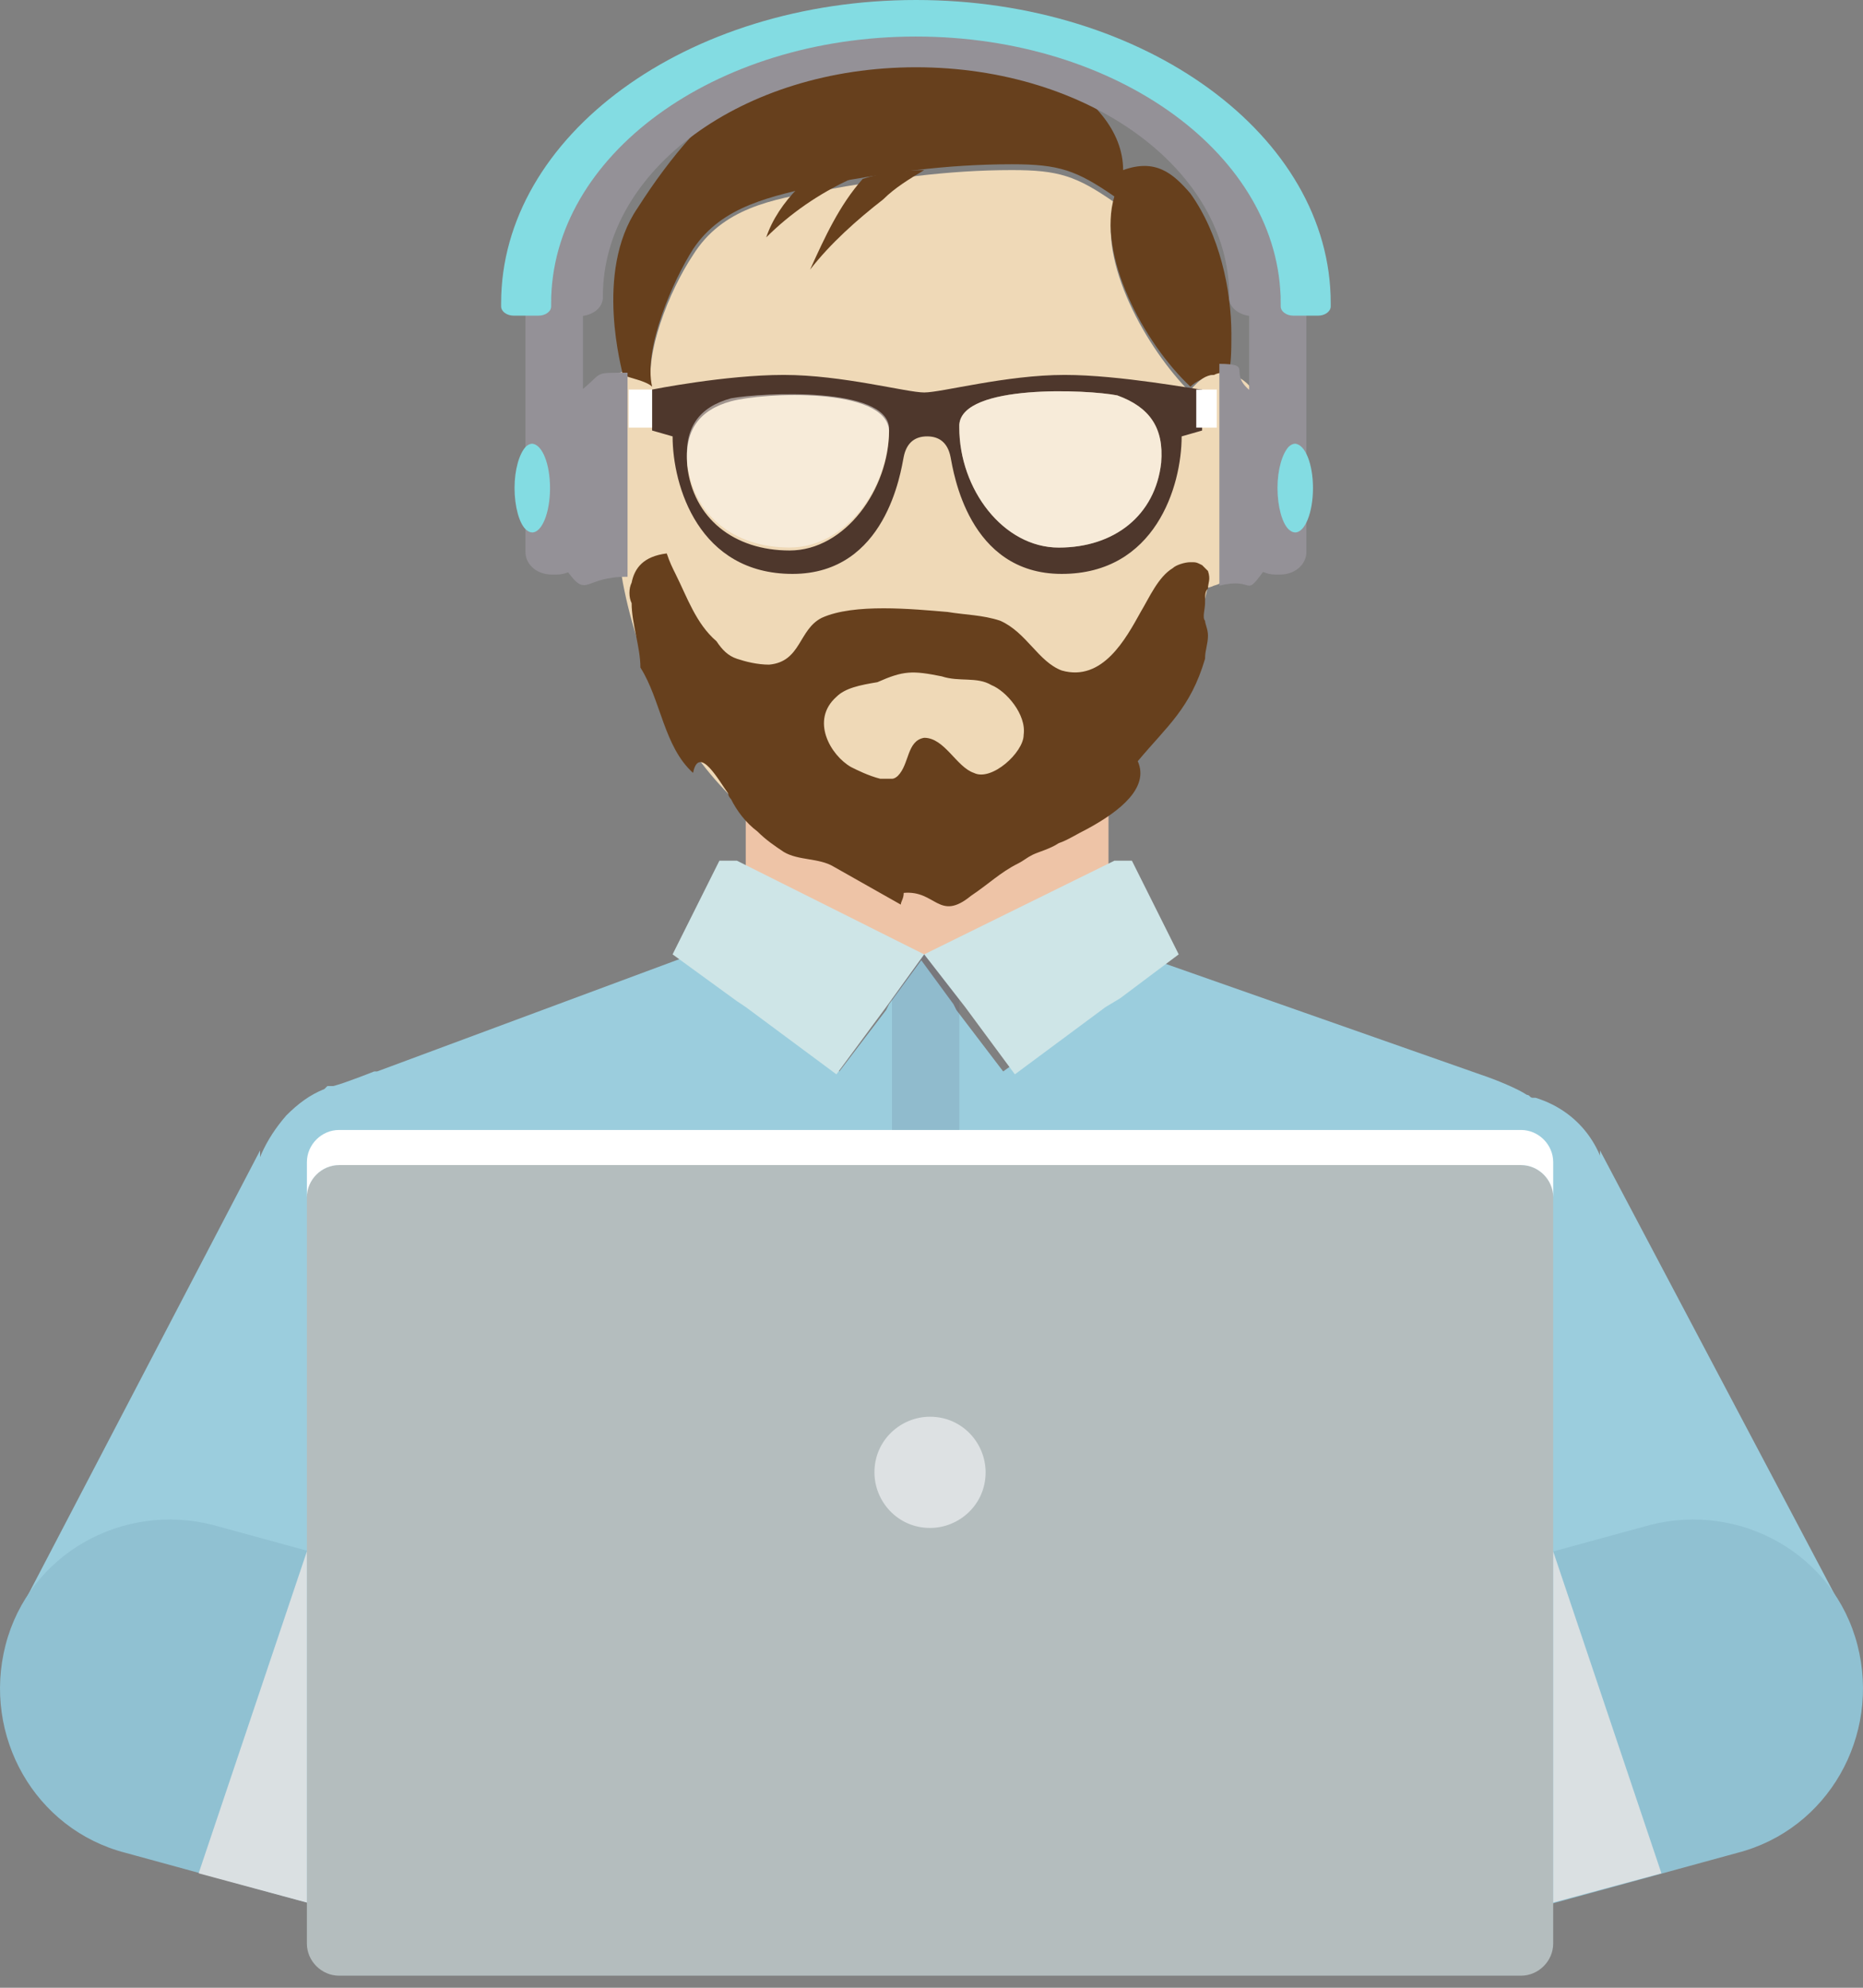 <svg width="105" height="112" viewBox="0 0 105 112" fill="none" xmlns="http://www.w3.org/2000/svg">
<rect x="0" y="0" width="105" height="112" fill="#808080" stroke="none"/>
<path d="M90.672 67.626V100.604H14.163V67.626C14.163 65.812 14.988 64.163 16.142 62.844C16.802 62.185 17.461 61.69 18.285 61.36L18.45 61.195C18.45 61.195 18.45 61.195 18.615 61.195H18.78C19.44 61.031 21.089 60.371 21.089 60.371C21.089 60.371 21.089 60.371 21.253 60.371L38.567 53.94L42.029 56.414L42.524 56.743L42.854 57.073L47.306 60.371L49.944 56.908L50.109 56.578L51.923 54.105L53.736 56.578L53.901 56.908L56.54 60.371L61.321 56.908L61.981 56.414L65.114 54.105L83.416 60.536C84.406 60.866 85.56 61.36 86.055 61.69C86.22 61.69 86.22 61.855 86.385 61.855H86.549C89.188 62.679 90.672 64.988 90.672 67.626Z" fill="#9BCDDD"/>
<path d="M62.476 42.562H42.03V53.774H62.476V42.562Z" fill="#EEC4A7"/>
<path opacity="0.14" d="M54.067 53.775V100.439C53.407 100.439 52.583 100.439 51.923 100.439C51.428 100.439 50.934 100.439 50.274 100.439V53.775H54.067Z" fill="#4D4E68"/>
<path d="M52.088 53.774L49.944 56.742L47.141 60.534L42.029 56.742L41.535 56.412L37.907 53.774L40.545 48.497H41.535L52.088 53.774Z" fill="#CEE5E7"/>
<path d="M66.433 53.774L63.135 56.247L62.311 56.742L57.199 60.534L54.396 56.742L52.088 53.774L62.805 48.497H63.795L66.433 53.774Z" fill="#CEE5E7"/>
<path d="M36.753 32.998C36.259 33.163 35.764 32.998 35.434 32.668C34.115 32.008 33.126 30.03 32.796 27.556C32.301 24.259 33.291 21.291 35.105 20.961C35.269 20.961 35.434 20.961 35.599 20.961C35.764 20.961 35.764 20.961 35.929 20.961C36.259 21.126 36.753 21.291 37.083 21.62C38.072 22.445 38.897 24.259 39.227 26.402C39.556 29.865 38.567 32.668 36.753 32.998Z" fill="#EFD9B7"/>
<path d="M68.742 27.062C68.742 29.041 68.577 31.02 68.082 32.998C66.104 42.397 59.508 49.487 51.594 49.487C43.679 49.487 36.919 42.397 35.105 32.834C34.775 31.02 34.61 29.206 34.61 27.227C34.61 25.084 34.775 23.105 35.27 21.291C35.27 21.127 35.27 20.962 35.434 20.797C35.434 20.962 35.599 21.127 35.599 21.456C35.929 21.621 36.424 21.786 36.754 22.116C36.259 19.972 37.743 16.345 39.062 14.366C40.711 11.728 43.514 11.233 46.317 10.739C49.945 10.079 53.407 9.584 57.035 9.584C59.673 9.584 60.663 9.914 62.806 11.398C61.817 14.696 64.62 19.643 67.093 22.116C67.423 21.786 67.753 21.456 68.247 21.456C68.412 21.786 68.412 22.281 68.412 22.611C68.742 23.93 68.742 25.414 68.742 27.062Z" fill="#EFD9B7"/>
<path d="M69.401 18.819C69.401 19.643 69.401 20.468 69.236 21.127C68.906 21.127 68.577 21.127 68.247 21.127C67.917 21.292 67.422 21.457 67.093 21.787C64.454 19.313 61.816 14.367 62.806 11.069C60.662 9.585 59.673 9.255 57.035 9.255C53.242 9.255 49.944 9.75 46.317 10.409C43.514 11.069 40.711 11.563 39.062 14.037C37.907 15.851 36.258 19.643 36.753 21.787C36.423 21.457 35.434 21.292 35.104 21.127C35.104 20.962 33.455 15.356 35.929 11.728C39.721 5.792 44.338 2 50.934 2C56.375 2 63.3 5.133 63.3 9.585C65.114 8.925 66.103 9.75 67.093 10.904C68.742 13.212 69.401 16.345 69.401 18.819Z" fill="#67401D"/>
<path d="M71.545 27.723C71.05 30.526 69.731 32.67 68.412 33C68.082 33.165 67.753 33.165 67.588 33C65.774 32.67 64.785 29.702 65.279 26.404C65.609 24.425 66.433 22.777 67.258 21.787C67.588 21.457 67.918 21.128 68.412 21.128C68.742 20.963 69.072 20.963 69.401 21.128C71.05 21.457 72.04 24.425 71.545 27.723Z" fill="#EFD9B7"/>
<path d="M68.082 35.8C68.082 35.47 67.917 35.141 67.917 34.976C67.752 34.811 67.917 34.316 67.917 33.986C67.917 33.492 67.917 33.327 68.082 33.162C68.082 32.832 68.247 32.667 68.082 32.173L67.752 31.843C67.422 31.678 67.422 31.678 67.093 31.678C66.763 31.678 66.268 31.843 66.103 32.008C65.279 32.502 64.784 33.657 64.29 34.481C63.465 35.965 62.146 38.438 59.838 37.779C58.519 37.284 57.859 35.635 56.375 34.976C55.386 34.646 54.396 34.646 53.407 34.481C51.428 34.316 48.13 33.986 46.317 34.811C44.998 35.47 45.163 37.284 43.349 37.449C42.689 37.449 42.03 37.284 41.535 37.119C41.04 36.954 40.711 36.625 40.381 36.13C39.227 35.141 38.732 33.657 38.072 32.337C37.907 32.008 37.743 31.678 37.578 31.183C36.259 31.348 35.764 32.008 35.599 32.832C35.434 33.162 35.434 33.657 35.599 33.986C35.599 35.141 36.094 36.46 36.094 37.614C37.248 39.428 37.413 42.066 39.062 43.55C39.391 41.901 40.546 44.045 41.04 44.704C41.04 44.869 41.205 45.034 41.205 45.034C41.535 45.694 42.03 46.353 42.689 46.848C43.184 47.342 43.678 47.672 44.173 48.002C44.998 48.497 46.152 48.332 46.976 48.826C48.13 49.486 49.614 50.31 50.769 50.97C50.769 50.805 50.934 50.64 50.934 50.31C52.747 50.145 52.912 51.959 54.726 50.475C55.715 49.816 56.375 49.156 57.364 48.661C57.694 48.497 57.859 48.332 58.189 48.167C58.519 48.002 59.178 47.837 59.673 47.507C60.167 47.342 60.662 47.013 61.322 46.683C63.135 45.694 64.784 44.374 64.125 42.89C65.774 40.912 67.093 39.922 67.917 37.119C67.917 36.625 68.082 36.295 68.082 35.8ZM47.141 39.263C47.636 38.768 48.46 38.603 49.45 38.438C50.934 37.779 51.428 37.779 53.077 38.109C54.066 38.438 55.056 38.109 55.88 38.603C56.705 38.933 57.859 40.252 57.694 41.406C57.694 42.396 55.88 44.045 54.891 43.55C53.902 43.22 53.242 41.571 52.088 41.571C51.099 41.736 51.263 43.055 50.604 43.715C50.604 43.715 50.439 43.88 50.274 43.88C50.109 43.88 49.779 43.88 49.614 43.88C48.955 43.715 48.295 43.385 47.966 43.22C46.811 42.561 45.657 40.582 47.141 39.263Z" fill="#67401D"/>
<path d="M52.088 9.584C51.263 10.079 50.439 10.574 49.779 11.233C48.295 12.387 46.811 13.707 45.657 15.191C46.482 13.377 47.306 11.563 48.625 10.079C49.614 9.749 50.934 9.584 52.088 9.584Z" fill="#67401D"/>
<path d="M47.966 10.079C46.152 10.903 44.503 12.058 43.184 13.377C43.514 12.387 44.173 11.398 44.998 10.574C45.328 10.409 45.822 10.409 46.152 10.244C46.812 10.244 47.471 10.244 47.966 10.079Z" fill="#67401D"/>
<path d="M60.003 21.125C56.705 21.125 53.077 22.114 52.088 22.114C51.099 22.114 47.471 21.125 44.173 21.125C40.876 21.125 36.753 21.95 36.753 21.95V24.258L37.908 24.588C37.908 27.391 39.392 32.337 44.668 32.337C49.944 32.337 50.769 26.566 50.934 25.742C51.099 24.918 51.593 24.588 52.253 24.588C52.913 24.588 53.407 24.918 53.572 25.742C53.737 26.566 54.561 32.337 59.838 32.337C65.114 32.337 66.598 27.391 66.598 24.588L67.752 24.258V21.95C67.423 21.95 63.136 21.125 60.003 21.125ZM50.109 24.258C50.109 27.556 47.636 31.018 44.503 31.018C41.37 31.018 39.062 29.205 38.732 26.237C38.567 24.258 39.392 23.104 41.205 22.609C43.019 22.114 49.944 21.785 50.109 24.258ZM65.444 26.072C65.114 29.04 62.806 30.854 59.673 30.854C56.54 30.854 54.067 27.556 54.067 24.093V23.928C54.232 21.62 61.322 21.95 62.971 22.279C64.784 22.939 65.609 24.093 65.444 26.072Z" fill="#4E372C"/>
<path opacity="0.47" d="M65.444 26.071C65.114 29.039 62.806 30.853 59.673 30.853C56.54 30.853 54.067 27.555 54.067 24.093V23.928C54.231 21.619 61.322 21.949 62.971 22.279C64.784 22.938 65.609 24.093 65.444 26.071Z" fill="white"/>
<path opacity="0.47" d="M50.109 24.091C50.109 27.553 47.636 30.851 44.503 30.851C41.37 30.851 39.062 29.037 38.732 26.069C38.567 24.091 39.392 22.936 41.205 22.442C43.019 22.112 49.944 21.782 50.109 24.091Z" fill="white"/>
<path d="M36.753 21.95H35.434V24.093H36.753V21.95Z" fill="white"/>
<path d="M68.577 21.95H67.422V24.093H68.577V21.95Z" fill="white"/>
<path d="M14.658 64.822V100.603L1.137 90.71L14.658 64.822Z" fill="#9BCDDD"/>
<path d="M27.684 90.216C32.796 91.535 35.764 96.812 34.445 101.923C33.126 107.035 27.849 110.003 22.738 108.684L7.073 104.397C1.962 103.077 -1.006 97.801 0.313 92.689C1.632 87.578 6.908 84.61 12.02 85.929L27.684 90.216Z" fill="#90C1D2"/>
<path d="M90.177 64.822V100.603L103.863 90.71L90.177 64.822Z" fill="#9BCDDD"/>
<path d="M77.316 90.216C72.204 91.535 69.236 96.812 70.555 101.923C71.874 107.035 77.151 110.003 82.263 108.684L97.927 104.397C103.038 103.077 106.006 97.801 104.687 92.689C103.368 87.578 98.092 84.61 92.98 85.929L77.316 90.216Z" fill="#90C1D2"/>
<path d="M87.539 67.46V109.507C87.539 110.496 86.714 111.32 85.725 111.32H19.11C18.121 111.32 17.296 110.496 17.296 109.507V67.46C17.296 66.471 18.121 65.646 19.11 65.646H85.725C86.714 65.646 87.539 66.471 87.539 67.46Z" fill="#B4BDBE"/>
<path d="M87.54 65.482V67.46C87.54 66.471 86.715 65.647 85.726 65.647H19.111C18.122 65.647 17.297 66.471 17.297 67.46V65.482C17.297 64.493 18.122 63.668 19.111 63.668H85.726C86.715 63.668 87.54 64.493 87.54 65.482Z" fill="white"/>
<path opacity="0.96" d="M87.539 87.414V107.201L93.64 105.552L87.539 87.414Z" fill="#DDE1E3"/>
<path opacity="0.96" d="M17.296 87.414V107.201L11.195 105.552L17.296 87.414Z" fill="#DDE1E3"/>
<path d="M55.55 82.959C55.55 84.773 54.066 86.092 52.417 86.092C50.603 86.092 49.284 84.608 49.284 82.959C49.284 81.145 50.768 79.826 52.417 79.826C54.231 79.826 55.55 81.31 55.55 82.959Z" fill="#DDE1E3"/>
<path d="M68.724 20.5V33C70.736 32.5 70.101 33.717 71.186 32.225C71.39 32.313 71.616 32.374 71.88 32.374H72.151C72.626 32.374 73.018 32.187 73.259 31.95C73.5 31.713 73.628 31.421 73.628 31.107V29.94V28.194V17.286H72.897C72.498 17.286 72.181 17.049 72.181 16.757C72.181 16.702 72.181 16.642 72.181 16.581C72.181 8.283 62.979 1.559 51.622 1.559C40.272 1.559 31.063 8.283 31.063 16.581C31.063 16.642 31.063 16.697 31.063 16.757C31.07 17.049 30.746 17.286 30.347 17.286H29.616V31.107C29.616 31.421 29.744 31.713 29.985 31.95C30.219 32.187 30.618 32.374 31.093 32.374H31.372C31.613 32.374 31.824 32.324 32.02 32.247C33.113 33.723 32.913 32.478 35.369 32.5V21C33.433 21.017 34.04 20.926 32.856 21.917V17.798C33.459 17.715 33.904 17.347 33.964 16.895L33.979 16.846V16.686C33.979 13.123 35.954 9.902 39.149 7.567C42.345 5.232 46.754 3.79 51.63 3.79C56.506 3.79 60.914 5.232 64.11 7.567C67.305 9.902 69.28 13.123 69.28 16.686V16.796V16.801C69.28 17.291 69.755 17.704 70.403 17.798V21.966C69.219 20.948 70.684 20.517 68.724 20.5Z" fill="#949197"/>
<path d="M72.897 17.786H73.628H74.284C74.676 17.786 74.993 17.555 75 17.274C75 17.208 75 17.147 75 17.081C75.007 7.649 64.54 0 51.63 0C38.712 0 28.244 7.649 28.244 17.081C28.244 17.147 28.244 17.208 28.244 17.274C28.252 17.56 28.568 17.786 28.96 17.786H29.616H30.347C30.746 17.786 31.07 17.549 31.063 17.257C31.063 17.202 31.063 17.142 31.063 17.081C31.063 8.783 40.265 2.059 51.622 2.059C62.979 2.059 72.181 8.783 72.181 17.081C72.181 17.142 72.181 17.197 72.181 17.257C72.181 17.549 72.498 17.786 72.897 17.786Z" fill="#83DCE2"/>
<path d="M74 27.5C74 28.889 73.546 30 73 30C72.879 30 72.758 29.944 72.636 29.833C72.273 29.5 72 28.556 72 27.5C72 26.444 72.273 25.556 72.636 25.167C72.758 25.056 72.879 25 73 25C73.576 25.056 74 26.167 74 27.5Z" fill="#83DCE2"/>
<path d="M31 27.5C31 28.889 30.546 30 30 30C29.879 30 29.758 29.944 29.636 29.833C29.273 29.5 29 28.556 29 27.5C29 26.444 29.273 25.556 29.636 25.167C29.758 25.056 29.879 25 30 25C30.576 25.056 31 26.167 31 27.5Z" fill="#83DCE2"/>
</svg>
